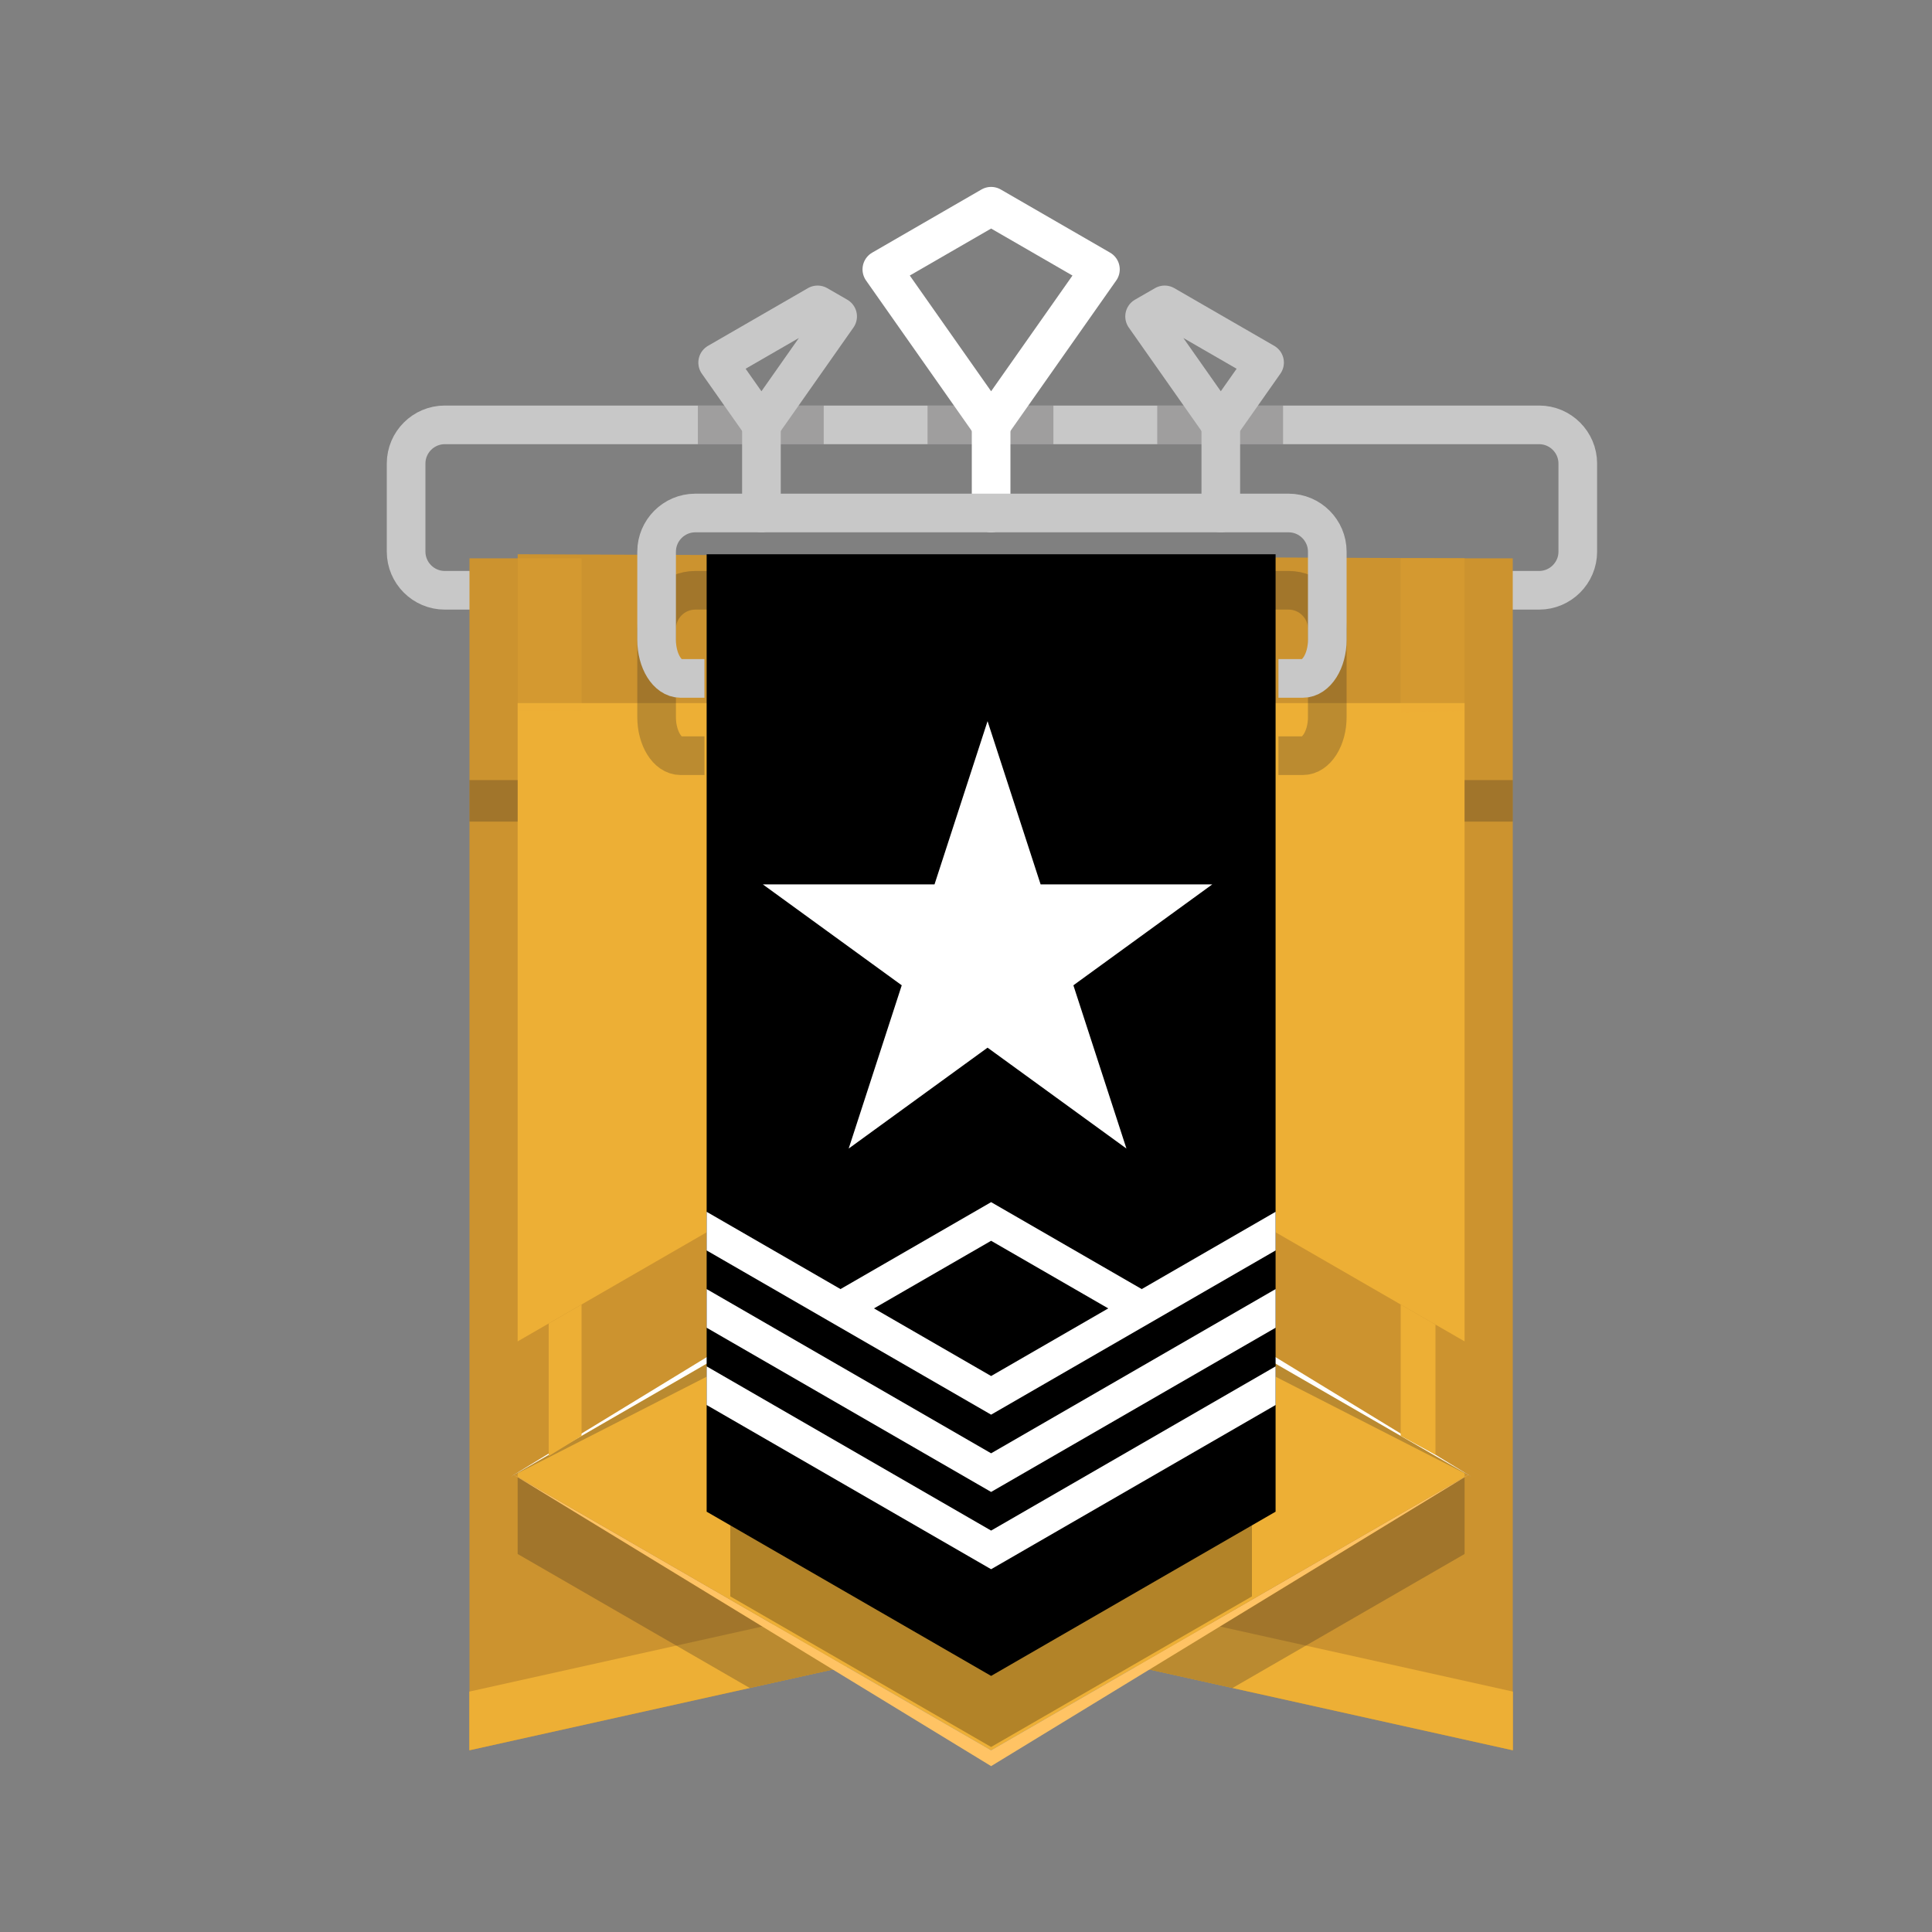 <?xml version="1.0" encoding="UTF-8"?>
<svg version="1.1" xmlns="http://www.w3.org/2000/svg" xmlns:xlink="http://www.w3.org/1999/xlink" viewBox="0 0 500 500">
    <rect x="0" y="0" width="500" height="500" fill="#808080" stroke="none"/>
    <symbol id="League_x5F_Gold" viewBox="-250.5 -250.36 501 501">
        <g>
            <path fill="none" stroke="#C8C8C8" stroke-width="10" stroke-linecap="round" stroke-linejoin="round" stroke-miterlimit="10" d="    M141.83,99.57c5.5,0,10,4.5,10,10v22.81c0,5.5-4.5,10-10,10H-141.4c-5.5,0-10-4.5-10-10v-22.81c0-5.5,4.5-10,10-10H141.83z" />
        </g>
        <polygon fill="#CC932F" points="-135,-200.64 0,-170.64 135,-200.64 135,107.84 -135,107.84  " />
        <polyline fill="#CC932F" points="122.53,107.84 122.53,70.38 -122.53,70.38 -122.53,108.9  " />
        <polygon fill="#EDAF35" points="135.04,-200.64 135.04,-185.45 0,-155.45 -135.04,-185.45 -135.04,-200.64 0,-170.64  " />
        <polygon fill="#EDAF35" points="-122.53,-129.9 0,-200.64 122.53,-129.9 122.53,70.38 -122.53,70.38  " />
        <polygon opacity="0.25" fill="#231F20" points="-122.53,39.7 -135,39.7 -135,50.45 -122.53,50.45  " />
        <polygon opacity="0.25" fill="#231F20" points="135,39.7 122.53,39.7 122.53,50.45 135,50.45  " />
        <path opacity="0.25" fill="#231F20" d="M-122.53-149.84l60.07-34.68l24.94,5.54l-85.01,49.08V-149.84z M37.52-178.98l24.94-5.54   l60.07,34.68v19.94L37.52-178.98z" />
        <polygon fill="#FFC364" points="124.41,-128.82 0,-200.64 -124.41,-128.82 0,-204.74  " />
        <g>
            <polygon fill="#CC932F" points="124.41,-129.9 124.41,-95.9 0,-24.08 -124.41,-95.9 -124.41,-129.9 0,-58.08   " />
            <polygon opacity="0.25" fill="#231F20" points="-124.41,-129.9 0,-58.08 124.41,-129.9 0,-66.34   " />
            <polygon fill="#FFFFFF" points="-124.41,-129.9 0,-58.08 124.41,-129.9 0,-53.98   " />
        </g>
        <path fill="#EDAF35" d="M-106-119.28v34l-8.5-4.91v-34.31 M115-124.16v33.69l-9,5.2v-34" />
        <g>
            <g opacity="0.25">
                <path fill="none" stroke="#231F20" stroke-width="10" stroke-linejoin="round" stroke-miterlimit="10" d="M74.36,56.76     c0,0,2.84,0,6.32,0s6.32,4.5,6.32,10l0,22.81c0,5.5-4.5,10-10,10H-76.57c-5.5,0-10-4.5-10-10l0-22.81c0-5.5,2.79-10,6.19-10     s6.19,0,6.19,0" />
            </g>
            <g>
                <g opacity="0.25">
                    <line fill="none" stroke="#231F20" stroke-width="10" stroke-linejoin="round" stroke-miterlimit="10" x1="75.56" y1="142.38" x2="42.99" y2="142.38" />
                </g>
                <line fill="none" stroke="#C8C8C8" stroke-width="10" stroke-linecap="round" stroke-linejoin="round" stroke-miterlimit="10" x1="59.44" y1="142.38" x2="59.44" y2="119.57" />
                <polygon fill="none" stroke="#C8C8C8" stroke-width="10" stroke-linecap="round" stroke-linejoin="round" stroke-miterlimit="10" points="     59.44,142.38 39.72,170.44 44.91,173.43 70.77,158.5    " />
            </g>
            <g>
                <g opacity="0.25">
                    <line fill="none" stroke="#231F20" stroke-width="10" stroke-linejoin="round" stroke-miterlimit="10" x1="16.12" y1="142.38" x2="-16.45" y2="142.38" />
                </g>
                <line fill="none" stroke="#FFFFFF" stroke-width="10" stroke-linecap="round" stroke-linejoin="round" stroke-miterlimit="10" x1="0" y1="142.38" x2="0" y2="119.57" />
                <polygon fill="none" stroke="#FFFFFF" stroke-width="10" stroke-linecap="round" stroke-linejoin="round" stroke-miterlimit="10" points="     0,142.38 -28.28,182.62 0,198.96 28.29,182.62    " />
            </g>
            <g>
                <g opacity="0.25">
                    <line fill="none" stroke="#231F20" stroke-width="10" stroke-linejoin="round" stroke-miterlimit="10" x1="-43.32" y1="142.38" x2="-75.89" y2="142.38" />
                </g>
                <line fill="none" stroke="#C8C8C8" stroke-width="10" stroke-linecap="round" stroke-linejoin="round" stroke-miterlimit="10" x1="-59.44" y1="142.38" x2="-59.44" y2="119.57" />
                <polygon fill="none" stroke="#C8C8C8" stroke-width="10" stroke-linecap="round" stroke-linejoin="round" stroke-miterlimit="10" points="     -59.44,142.38 -70.77,158.5 -44.91,173.43 -39.72,170.44    " />
            </g>
            <g>
                <path fill="none" stroke="#C8C8C8" stroke-width="10" stroke-linejoin="round" stroke-miterlimit="10" d="M74.36,76.76     c0,0,2.84,0,6.32,0s6.32,4.5,6.32,10l0,22.81c0,5.5-4.5,10-10,10H-76.57c-5.5,0-10-4.5-10-10l0-22.81c0-5.5,2.79-10,6.19-10     s6.19,0,6.19,0" />
            </g>
        </g>
        <path opacity="0.25" fill="#EDAF35" d="M-106,68.4v39.44h-16.53v-39.5 M122.53,68.34v39.5H106V68.05" />
    </symbol>
    <symbol id="Position_x5F_1_3_" viewBox="-250.5 -250.5 501 501">
        <g>
            <polygon opacity="0.25" points="67.5,-161.81 67.5,36.36 0,36.36 -67.5,36.36 -67.5,-161.81 0,-200.78   " />
            <polygon points="73.62,-139.89 73.62,107.9 0,107.9 -73.62,107.9 -73.62,-139.89 0,-182.39   " />
            <polygon fill="#FFFFFF" points="-0.92,64.7 12.81,22.45 57.23,22.45 21.29,-3.66 35.02,-45.91 -0.92,-19.8 -36.86,-45.91     -23.13,-3.66 -59.07,22.45 -14.65,22.45   " />
        </g>
        <polygon fill="#FFFFFF" points="-73.62,-102.28 0,-144.78 73.62,-102.28 73.62,-112.28 0,-154.78 -73.62,-112.28  " />
        <polygon fill="#FFFFFF" points="-73.62,-82.28 0,-124.78 73.62,-82.28 73.62,-92.28 0,-134.78 -73.62,-92.28  " />
        <polygon fill="#FFFFFF" points="-73.62,-62.28 0,-104.78 73.62,-62.28 73.62,-72.28 0,-114.78 -73.62,-72.28  " />
        <polygon fill="#FFFFFF" points="38.98,-92.28 0,-69.78 -38.98,-92.28 -38.98,-82.28 0,-59.78 38.98,-82.28  " />
    </symbol>
    <g id="Compound">
        <g id="Rank_x5F_Gold_x5F_1">
            <use xlink:href="#League_x5F_Gold" width="501" height="501" id="XMLID_53_" x="-250.5" y="-250.36" transform="matrix(1 0 0 -1 256.5 252.334)" overflow="visible" />
            <use xlink:href="#Position_x5F_1_3_" width="501" height="501" id="XMLID_41_" x="-250.5" y="-250.5" transform="matrix(1 0 0 -1 256.5 251.334)" overflow="visible" />
        </g>
    </g>
</svg>
